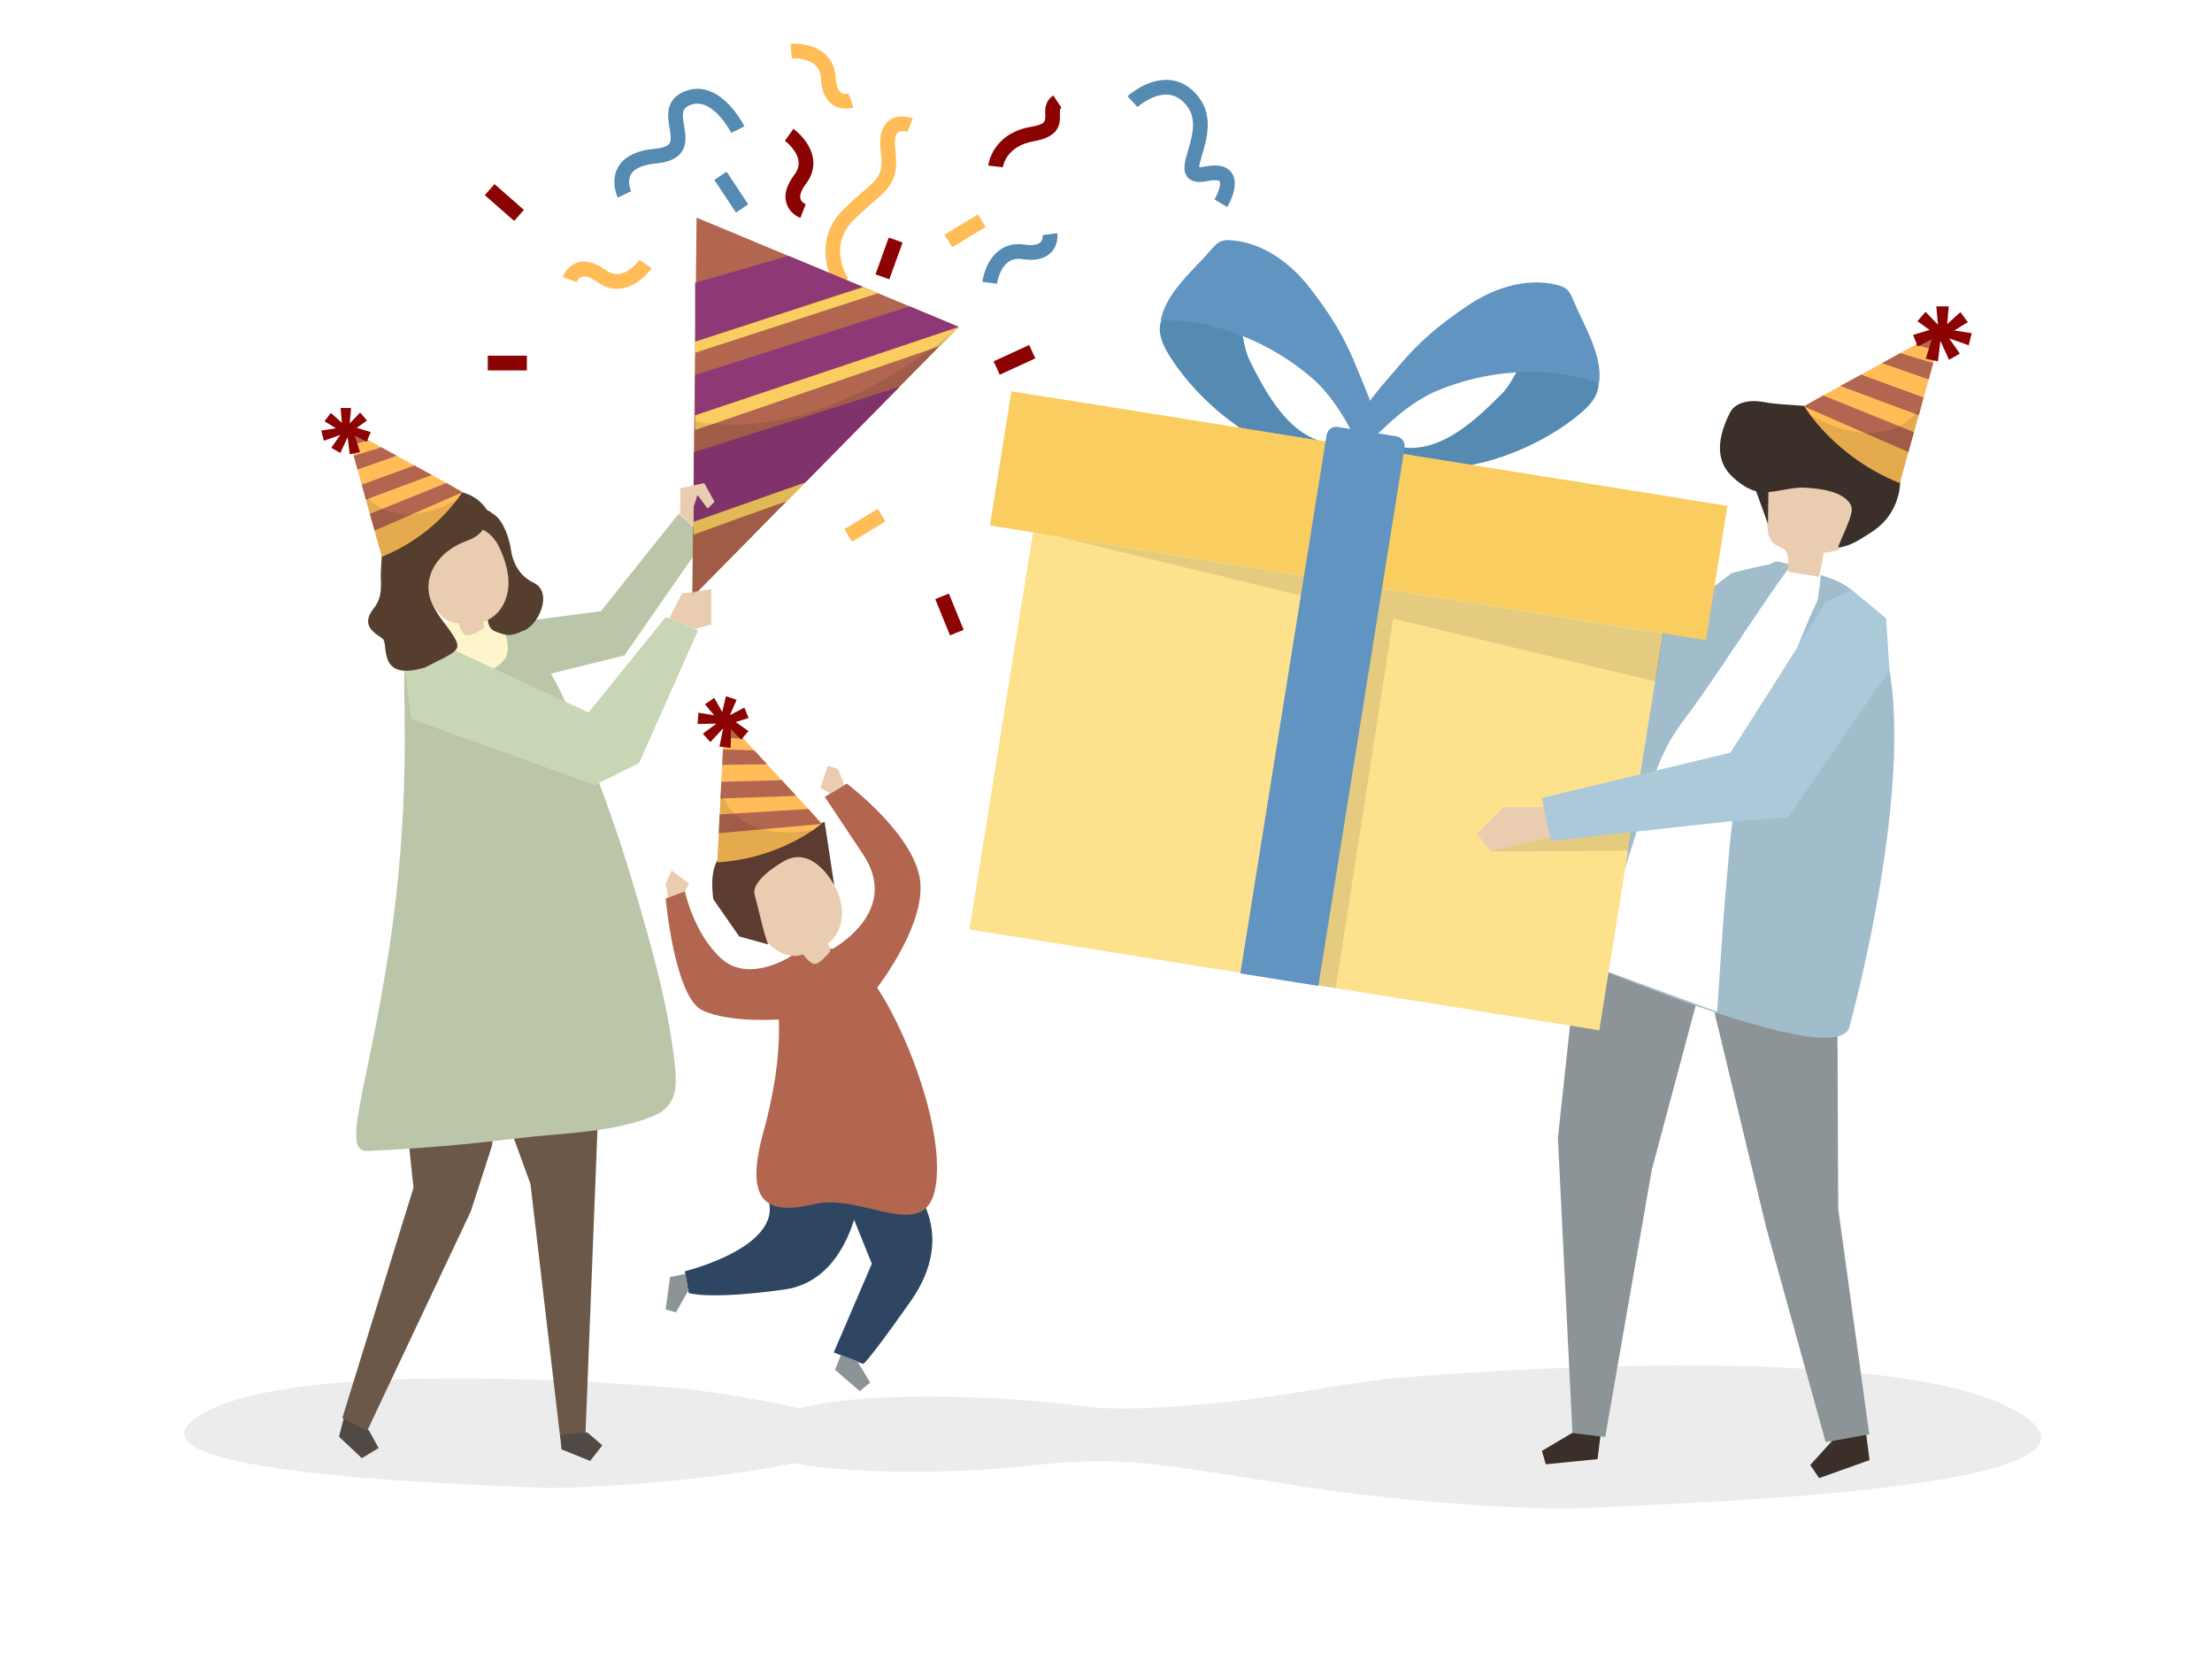 <?xml version="1.0" encoding="utf-8"?>
<!-- Generator: Adobe Illustrator 27.5.0, SVG Export Plug-In . SVG Version: 6.00 Build 0)  -->
<svg version="1.1" xmlns="http://www.w3.org/2000/svg" xmlns:xlink="http://www.w3.org/1999/xlink" x="0px" y="0px"
	 viewBox="0 0 1502 1122" style="enable-background:new 0 0 1502 1122;" xml:space="preserve">
<g id="background">
	<g>
		<g>
			<rect style="fill:#FFFFFF;" width="1502" height="1122"/>
		</g>
	</g>
</g>
<g id="shadow">
	<path style="opacity:0.12;fill:#606060;" d="M1367.684,957.31c-95.104-52.259-427.968-20.903-427.968-20.903
		c-23.751,3.2-44.235,6.367-61.767,9.491c-0.004,0-96.345,15.332-142.707,8.799c-37.103-5.228-138.911-12.125-192.726,1.397
		c-17.943-4.251-42.788-8.631-75.92-13.095c0,0-254.782-24-327.576,16c-72.795,40,158.329,48,224.754,51
		c31.769,1.435,121.19-5.137,174.993-16.541c41.941,8.034,118.414,6.771,159.621,1.739c64.18-7.837,96.407,0.418,168.823,11.308
		c70.582,12.299,169.382,19.126,206.839,17.435C1160.832,1020.021,1462.788,1009.569,1367.684,957.31z"/>
</g>
<g id="object">
	<g>
		<g>
			<path style="fill:#FFBC57;" d="M567.684,194.713c-6.618-9.8-14.137-33.331,4.781-52.248c5.335-5.336,9.959-9.324,13.674-12.528
				c10.896-9.397,13.824-11.923,11.9-27.317c-1.236-9.887,0.626-16.841,5.536-20.668c6.597-5.141,15.271-1.988,16.237-1.612
				l-3.625,9.32c-1.076-0.4-4.656-1.253-6.482,0.193c-1.842,1.458-2.478,5.66-1.744,11.527c2.589,20.708-3.762,26.186-15.291,36.13
				c-3.777,3.258-8.06,6.951-13.135,12.026c-17.751,17.751-4.144,38.711-3.555,39.594L567.684,194.713z"/>
			<path style="fill:#558AB2;" d="M676.961,192.62l-9.922-1.24c0.071-0.573,1.861-14.108,11.325-21.284
				c4.856-3.682,10.699-5.042,17.378-4.04c5.079,0.762,8.876,0.223,10.693-1.515c1.904-1.823,1.604-4.913,1.601-4.944l9.92-1.258
				c0.107,0.805,0.893,8.017-4.463,13.287c-4.216,4.148-10.681,5.601-19.235,4.319c-3.96-0.593-7.187,0.099-9.852,2.12
				C678.361,182.648,676.974,192.522,676.961,192.62z"/>
			<path style="fill:#8C0303;" d="M532.943,95.595l5.832-8.122c0.469,0.336,11.503,8.378,13.282,20.121
				c0.913,6.026-0.685,11.808-4.757,17.196c-3.097,4.097-4.439,7.69-3.78,10.117c0.691,2.544,3.549,3.757,3.577,3.769l-3.637,9.315
				c-0.758-0.29-7.469-3.047-9.538-10.271c-1.628-5.686,0.185-12.059,5.401-18.96c2.414-3.195,3.348-6.36,2.847-9.666
				C541.033,101.592,533.023,95.654,532.943,95.595z"/>
			<path style="fill:#FFBC57;" d="M537.63,39.647l-0.775-9.969c0.575-0.045,14.195-1.006,23.123,6.826
				c4.581,4.019,7.086,9.47,7.444,16.214c0.272,5.129,1.562,8.74,3.629,10.172c2.168,1.5,5.134,0.585,5.164,0.576l3.222,9.466
				c-0.767,0.267-7.674,2.483-13.912-1.707c-4.909-3.298-7.63-9.34-8.089-17.978c-0.213-3.999-1.538-7.021-4.053-9.226
				C547.68,39.019,537.729,39.64,537.63,39.647z"/>
			<path style="fill:#FFBC57;" d="M434.263,176.403l8.246,5.655c-0.326,0.476-8.128,11.681-19.829,13.714
				c-6.005,1.043-11.82-0.43-17.294-4.385c-4.163-3.008-7.784-4.272-10.196-3.561c-2.528,0.746-3.679,3.629-3.691,3.658
				l-9.391-3.435c0.274-0.764,2.885-7.533,10.063-9.757c5.649-1.751,12.06-0.076,19.072,4.99c3.246,2.344,6.431,3.21,9.726,2.638
				C428.443,184.621,434.207,176.485,434.263,176.403z"/>
			
				<rect x="590.215" y="170.5" transform="matrix(0.339 -0.941 0.941 0.339 233.945 683.872)" style="fill:#8C0303;" width="26.571" height="9.999"/>
			
				<rect x="642.215" y="151.5" transform="matrix(0.855 -0.518 0.518 0.855 13.82 362.461)" style="fill:#FFBC57;" width="26.57" height="10"/>
			
				<rect x="574.215" y="351.5" transform="matrix(0.855 -0.518 0.518 0.855 -99.703 356.18)" style="fill:#FFBC57;" width="26.57" height="10"/>
			
				<rect x="639.5" y="404.215" transform="matrix(0.926 -0.378 0.378 0.926 -109.924 274.212)" style="fill:#8C0303;" width="10" height="26.571"/>
			
				<rect x="337.5" y="124.215" transform="matrix(0.659 -0.752 0.752 0.659 13.348 304.447)" style="fill:#8C0303;" width="10" height="26.571"/>
			
				<rect x="491.5" y="117.214" transform="matrix(0.834 -0.552 0.552 0.834 10.437 295.683)" style="fill:#558AB2;" width="10.001" height="26.571"/>
			
				<rect x="675.214" y="239.5" transform="matrix(0.909 -0.418 0.418 0.909 -39.196 309.857)" style="fill:#8C0303;" width="26.571" height="10"/>
			<path style="fill:#8C0303;" d="M680.97,113.552l-9.939-1.104c0.099-0.887,2.719-21.784,29.113-26.374
				c9.815-1.707,9.748-3.698,9.6-8.06c-0.126-3.707-0.316-9.309,5.483-13.175l5.547,8.32c-0.973,0.648-1.152,1.075-1.036,4.515
				c0.248,7.283-0.909,15.3-17.881,18.251C682.775,99.245,680.985,113.409,680.97,113.552z"/>
			<path style="fill:#558AB2;" d="M833.287,140.572l-8.574-5.145c2.808-4.714,4.523-10.825,3.459-12.33
				c-0.315-0.446-2.401-1.352-8.191-0.194c-4.074,0.815-9.895,1.454-13.403-2.39c-3.999-4.378-2.086-10.834,0.129-18.309
				c2.795-9.433,6.273-21.172-0.662-30.147c-3.709-4.8-7.877-7.341-12.741-7.77c-10.511-0.926-20.83,8.313-20.933,8.407l-6.749-7.38
				c0.548-0.502,13.572-12.271,28.496-10.994c7.716,0.661,14.391,4.572,19.839,11.623c10.064,13.024,5.415,28.718,2.338,39.103
				c-0.847,2.858-1.961,6.617-2.06,8.473c0.663,0.026,1.841-0.032,3.786-0.421c8.918-1.784,15.087-0.358,18.326,4.24
				C841.94,125.276,834.779,138.085,833.287,140.572z"/>
			<path style="fill:#558AB2;" d="M419.489,134.157c-0.215-0.449-5.202-11.116,0.207-20.659c4.03-7.111,12.387-11.309,24.837-12.476
				c5.168-0.484,8.613-1.669,9.963-3.425c1.591-2.071,0.893-6.203,0.156-10.577c-1.273-7.549-3.197-18.957,9.296-24.579
				c7.152-3.219,18.271-4.412,30.622,8.184c6.723,6.857,10.734,14.804,10.901,15.139l-8.94,4.478
				c-0.13-0.257-13.101-25.602-28.48-18.683c-5.005,2.252-4.956,5.394-3.539,13.797c1.013,6.002,2.159,12.805-2.087,18.333
				c-3.176,4.132-8.723,6.517-16.959,7.289c-8.842,0.829-14.735,3.388-17.043,7.402c-2.858,4.969,0.07,11.425,0.1,11.49
				L419.489,134.157z"/>
			<g>
				<polygon style="fill:#BAC6A7;" points="337.506,424.179 408,415 460.894,348.714 479.091,365.587 424,445 352.106,462.776 
					328.481,443.109 329.952,423.927 				"/>
				<g>
					<g>
						<polygon style="fill:#514943;" points="232.604,966.066 230.194,975.463 245.703,989.983 257.073,983.147 250.523,971.189 
							235.014,956.669 						"/>
						<polygon style="fill:#6B5848;" points="277.198,674.353 269.88,702.893 280.767,806.401 232.443,962.77 249.259,971.578 
							319.691,822.435 333.995,778.112 348.287,681.858 						"/>
					</g>
					<g>
						<polygon style="fill:#6B5848;" points="408.276,701.21 397.514,974.797 380.441,976.493 360.19,803.82 317.059,685.494 						
							"/>
						<polygon style="fill:#514943;" points="380.328,974.35 381.29,984.043 400.716,991.903 408.985,981.293 398.79,972.516 						
							"/>
					</g>
					<g>
						<path style="fill:#BAC6A7;" d="M264.345,643.544c14.654-96.296,9.42-166.424,10.18-185.68
							c0.759-19.256,14.274-29.249,14.281-29.252c5.93-1.321,11.092-5.14,17.081-6.647c40.516-10.194,62.614,20.742,77.781,54.109
							c18.687,41.111,34.386,83.593,47.078,126.93c11.139,38.034,22.303,76.411,26.975,115.883
							c1.928,16.287,3.536,31.732-14.296,38.917c-28.414,11.449-60.346,11.2-90.358,14.871
							c-34.474,4.217-68.995,7.298-103.699,8.741C231.252,782.168,249.691,739.84,264.345,643.544z"/>
					</g>
				</g>
				<path style="fill:#FFF5CC;" d="M297.599,425.519c0,0,1.277,30.334,19.478,31.292c18.201,0.958,28.738-7.663,27.78-18.201
					c-0.958-10.537-6.165-15.384-6.165-15.384S316.438,413.385,297.599,425.519z"/>
				<polygon style="fill:#B26650;" points="561.971,184.809 473,147.752 470.069,405.458 650.943,221.867 				"/>
				<polygon style="fill:#C9D6B5;" points="452,419 399.661,483.745 301,438 276.214,443.41 275.155,455.818 279,488 404,533 
					434,518 474,428 				"/>
				<g>
					<path style="fill:#563E2E;" d="M362.099,395.504c-9.704-4.529-13.291-13.654-14.6-19.105c-0.219-1.539-0.464-2.996-0.732-4.373
						c0-0.008-0.001-0.024-0.001-0.024s-0.001,0.008-0.001,0.01c-3.74-19.181-11.789-23.004-11.789-23.004l-0.006,0.001
						c-2.833-2.316-6.156-4.029-9.712-4.888c-5.466,4.912-8.877,12.047-9.271,19.393l-0.801,0.009
						c3.348,0.08,6.646,0.847,9.717,2.164c2.344,16.568,5.914,42.931,6.043,50.63c0.192,11.494,2.908,11.706,10.636,14.225
						c4.806,1.566,9.776-0.341,12.849-2.008c0,0,0.001,0,0.002,0C364.966,426.122,376.468,402.21,362.099,395.504z"/>
					<g>
						<path style="fill:#EACDB0;" d="M339.232,372.022c-12.143-26.449-45.57-13.053-49.917,11.888
							c-2.472,14.183,5.052,38.832,21.985,39.064c0.853,2.397,2.316,6.923,4.599,8.1c2.473,1.274,8.45-2.01,10.813-3.215
							c0.655-0.334,1.332-0.715,1.71-1.345c0.474-0.79,0.158-2.512-0.297-4.394c1.809-0.583,3.605-1.41,5.367-2.518
							c7.394-4.648,11.371-13.563,11.761-22.3C345.642,388.566,342.881,379.97,339.232,372.022z"/>
					</g>
					<path style="fill:#563E2E;" d="M316.612,367.365c19.078-6.878,13.621-21.798,13.621-21.798
						c-15.634-22.435-49.075-7.867-49.075-7.867s-17.463,9.611-20.761,30.447c-0.3,1.893-0.521,3.672-0.687,5.356
						c-0.732,5.284-1.419,16.523-1.006,22.02c0.054,6.719-0.402,11.798-5.329,18.105c-9.002,11.523,1.995,16.61,6.435,19.999
						c4.44,3.389-4.258,29.404,28.65,19.596c21.484-11.088,26.522-11.128,18.565-22.802l0,0c-3.395-5.64-11.149-13.33-14.664-23.334
						C286.818,391.31,297.535,374.243,316.612,367.365z"/>
				</g>
				<polygon style="fill:#EACDB0;" points="454.417,419.989 463,403 483,400 483,424 471.716,427.065 				"/>
			</g>
			<g>
				<g>
					<path style="fill:#FFBC57;" d="M313.982,333.888c0,0-16.841,28.962-54.716,44.112l-24.408-87.533L313.982,333.888z"/>
					<polygon style="fill:#B26650;" points="313.975,334.233 254.317,360.251 251.15,348.895 303.088,327.91 					"/>
					<polygon style="fill:#B26650;" points="293.231,322.501 248.442,339.183 245.625,329.08 281.408,316.013 					"/>
					<polygon style="fill:#B26650;" points="269.428,309.438 242.745,318.751 240.148,309.438 259,303.715 					"/>
					<polygon style="fill:#B26650;" points="250.375,298.982 238.119,302.162 234.858,290.467 					"/>
					<g>
						<g style="opacity:0.1;">
							<path d="M310.364,339.183c0,0-40.532,25.338-63.069-4.114L259.266,378C259.266,378,289.92,367.699,310.364,339.183z"/>
						</g>
					</g>
				</g>
				<path style="fill:#8C0303;" d="M219.894,299.231l11.13-3.906l-6.074,8.685l6.174,3.532l4.923-10.764l1.422,11.647l6.953-1.497
					l-3.483-11.151l8.096,4.148l2.657-6.598l-9.438-2.839l6.948-4.987l-4.654-5.379l-7.115,7.383L238.388,277h-7.113l0.922,10.142
					l-7.561-6.823l-4.268,5.69l7.716,4.761l-9.928,1.563L219.894,299.231z"/>
			</g>
			<polygon style="fill:#8E3976;" points="472,192 535.293,173.697 585.749,194.713 472.042,232.006 			"/>
			<polygon style="fill:#8E3976;" points="472,254.592 617.7,208.02 651,222 472,282 			"/>
			<polygon style="fill:#8E3976;" points="471.189,307.004 610.877,262.535 546.777,327.598 470.884,354.332 			"/>
			
				<rect x="339.5" y="233.215" transform="matrix(0.001 -1 1 0.001 97.64 590.742)" style="fill:#8C0303;" width="10" height="26.57"/>
			<polygon style="fill:#F9CD5F;" points="471.957,239.505 596.255,199.089 586,195 472,232 			"/>
			<polygon style="fill:#F9CD5F;" points="472,282 651,222 637.978,235.026 472,292 			"/>
			<path style="fill:#F9CD5F;" d="M470.884,354.332l75.893-26.734c0,0-12.566,13.322-12.672,12.862C534,340,471,363,471,363
				L470.884,354.332z"/>
			<g style="opacity:0.1;">
				<path d="M651,222c0,0-88.144,80.987-179.572,63.993L470,405L651,222z"/>
			</g>
		</g>
		<g>
			<g>
				<path style="fill:#2E4661;" d="M617.929,803.46c0,0,33.879,32.596,0.313,80.172c-33.566,47.575-32.467,42.303-32.467,42.303
					l-19.641-7.696L592,858l-18.008-44.689L617.929,803.46z"/>
				<path style="fill:#2E4661;" d="M586.009,794.983c0,0-2.227,73.512-53.78,80.602c-51.553,7.09-64.589,2.288-64.589,2.288
					l-2.613-14.771c0,0,72.426-17.6,54.974-53.102l17.872-11.578L586.009,794.983z"/>
				<polygon style="fill:#8C9498;" points="582,924 590.919,938.666 583.81,944.536 567,930 571,920 				"/>
				<polygon style="fill:#8C9498;" points="467.351,876.243 459,891 452,889 455,867 465.353,864.948 				"/>
				<path style="fill:#B26650;" d="M546.794,645.134c0,0,23.514-12.612,48.045,24.242c24.53,36.854,47.882,105.195,39.796,139.482
					c-8.086,34.287-50.248,1.191-81.389,8.623c-31.141,7.432-48.502,0.754-34.959-48.527c13.543-49.281,11.02-77.612,9.276-91.646
					C525.819,663.274,532.76,646.878,546.794,645.134z"/>
				<g>
					<g>
						<path style="fill:#EACDB0;" d="M554.651,586.057c-22.094-22.269-50.96,3.679-46.116,30.534
							c2.755,15.272,19.506,37.43,36.73,31.389c1.751,2.109,4.91,6.149,7.657,6.494c2.975,0.373,7.807-5.167,9.752-7.261
							c0.539-0.581,1.083-1.217,1.232-1.996c0.187-0.975-0.771-2.601-1.929-4.338c1.615-1.26,3.126-2.763,4.499-4.538
							c5.761-7.445,6.482-17.942,3.638-26.929C567.27,600.425,561.29,592.748,554.651,586.057z"/>
					</g>
					<path style="fill:#5C3C30;" d="M531.951,584.884c0,0-22.266,12.472-19.558,22.427c4.071,14.965,5.808,25.278,9.224,33.906
						l-19.647-5.411l-17.537-25.164c0,0-4.238-23.437,6.624-30.668c10.862-7.231,34.665-17.983,34.665-17.983l20.538,0.827
						l13.665-4.787l6.556,43.119C566.481,601.148,552.225,572.953,531.951,584.884z"/>
				</g>
				<path style="fill:#B26650;" d="M537.637,648.914c0,0-28.637,19.086-47.637,2.086s-25-46-25-46l-13,5c0,0,6,67,25,76s55,6,55,6
					S553.273,677.827,537.637,648.914z"/>
				<path style="fill:#B26650;" d="M564,645c2-1,48-26,22-65s-26-39-26-39l15-9c0,0,48,36,50,68s-32,74-32,74L564,645z"/>
				<path style="fill:#EACDB0;" d="M563.86,538.684L557,535l5-15l7,2c0,0,4.882,11.471,3.941,11.235
					C572,533,563.86,538.684,563.86,538.684z"/>
				<polygon style="fill:#EACDB0;" points="465,605 468,600 456,591 452,600 453.776,609.317 				"/>
			</g>
			<g>
				<g>
					<path style="fill:#FFBC57;" d="M558.037,559.095c0,0-27.11,23.851-71.004,26.397l4.957-97.819L558.037,559.095z"/>
					<polygon style="fill:#B26650;" points="557.912,559.445 488.039,565.658 488.682,552.967 548.944,549.262 					"/>
					<polygon style="fill:#B26650;" points="540.716,540.364 489.232,542.114 489.804,530.824 530.847,529.692 					"/>
					<polygon style="fill:#B26650;" points="520.847,518.878 490.389,519.282 490.916,508.874 512.143,509.466 					"/>
					<polygon style="fill:#B26650;" points="504.943,501.68 491.328,500.743 491.99,487.673 					"/>
					<g>
						<g style="opacity:0.1;">
							<path d="M552.53,563.271c0,0-50.091,12.053-63.066-25.755l-2.431,47.976C487.033,585.493,521.889,585.436,552.53,563.271z"/>
						</g>
					</g>
				</g>
				<path style="fill:#8C0303;" d="M473.699,491.519l12.712-0.19l-9.176,6.803l5.104,5.72l8.71-9.321l-2.526,12.391l7.62,0.845
					l0.249-12.589l6.858,7.006l4.97-5.837l-8.678-6.126l8.806-2.724l-2.919-7.089l-9.796,5.116l4.565-10.411l-7.271-2.43
					l-2.523,10.683l-5.397-9.558l-6.307,4.359l6.261,7.503l-10.683-1.795L473.699,491.519z"/>
			</g>
		</g>
		<g>
			<path style="fill:#A1BDCC;" d="M1201.26,383.271C1200,383,1176,389,1176,389l-62,47h-85l-4,24l103,20L1201.26,383.271z"/>
			<g>
				<g>
					<polygon style="fill:#8C9498;" points="1074.395,619.249 1057.854,772.622 1067.75,973.376 1089.999,975.515 1121.617,794.196 
						1169.628,614.453 					"/>
				</g>
				<polygon style="fill:#3A3029;" points="1246.15,975.96 1229.208,994.644 1235.215,1003.55 1269.473,991.327 1267.111,973.224 
									"/>
				<polygon style="fill:#8C9498;" points="1164.296,687.935 1199.478,834.094 1239.658,979.115 1269.28,973.808 1248.192,820.677 
					1247.584,676.176 1202.882,662.046 				"/>
				<path style="fill:#A1BDCC;" d="M1205.734,381.28c-0.004,0.002-41.987,14.753-84.285,86.203
					c-43.072,72.758-65.791,177.631-65.791,177.631s196.055,86.157,200.393,50.981c0,0,76.053-273.782-13.107-303.401
					C1238.892,391.348,1208.395,380.127,1205.734,381.28z"/>
				<path style="fill:#FFFFFF;" d="M1216.409,383.271c-24.922,33.779-49.359,74.32-74.659,107.82
					c-14.991,19.85-20.927,43.028-28.22,66.352c-7.251,23.188-14.502,46.377-21.753,69.565c-3.064,9.797-6.127,19.594-9.191,29.392
					c0,0,83.326,30.51,83.326,30.51c2.236-29.736,3.739-59.531,6.527-89.222c2.571-27.384,3.787-58.548,15.32-83.905
					c5.614-12.343,11.417-24.63,17.094-36.955c10.415-22.613,18.511-46.397,29.126-68.917c0.742-1.574,2.429-15.925,2.32-17.716
					L1216.409,383.271z"/>
				<g>
					<path style="fill:#EACDB0;" d="M1214.372,388.229c6.875,1.122,13.751,2.244,20.626,3.366c1.497-5.35,2.565-10.82,3.191-16.341
						c6.106-0.474,13.343-1.698,15.872-7.276c0.797-1.757,0.98-3.721,1.152-5.642c0.713-7.943,1.426-15.886,2.138-23.829
						c0.246-2.747,0.485-5.579-0.344-8.21c-1.453-4.617-5.856-7.641-10.251-9.67c-11.214-5.177-24.707-6.046-35.877-0.776
						c-2.973,1.403-5.824,3.282-7.691,5.987c-2.879,4.171-3.002,9.587-3.021,14.655c-0.018,4.678-0.036,9.357-0.054,14.035
						c-0.021,5.381,0.361,11.606,4.704,14.783c2.306,1.687,5.421,2.204,7.355,4.307
						C1215.584,377.326,1213.402,383.286,1214.372,388.229z"/>
					<polygon style="fill:#3A3029;" points="1190.497,328.22 1200.505,355.782 1200.823,331.657 					"/>
					<path style="fill:#3A3029;" d="M1169.039,294.929c1.251-5.243,3.381-10.319,5.681-14.793c3.953-7.687,14.554-8.802,23.043-7.17
						c18.333,3.525,37.87-0.028,53.78,10.933c9.094,6.266,22.36,10.71,30.108,18.198c3.235,3.127,5.386,7.239,6.775,11.518
						c4.814,14.827,0.211,32.272-11.292,42.793c-2.581,2.36-5.454,4.38-8.408,6.254c-6.113,3.878-13.478,8.716-20.508,8.883
						c1.401-5.876,11.622-22.857,8.416-28.835c-5.088-9.485-21.872-11.126-31.192-11.609c-10.166-0.528-20.56,3.999-30.489,2.911
						c-7.144-0.783-15.008-6.486-19.899-11.591C1167.389,314.422,1166.779,304.402,1169.039,294.929z"/>
				</g>
				<polygon style="fill:#3A3029;" points="1067.533,972.919 1046.996,985.054 1049.609,994.174 1084.791,990.672 1086.692,975.197 
									"/>
			</g>
			<g>
				<g>
					<path style="fill:#FFBC57;" d="M1224.991,275.59c0,0,20.009,34.41,65.009,52.41l29-104L1224.991,275.59z"/>
					<polygon style="fill:#B26650;" points="1225,276 1295.88,306.912 1299.643,293.42 1237.934,268.487 					"/>
					<polygon style="fill:#B26650;" points="1249.646,262.06 1302.86,281.88 1306.207,269.878 1263.693,254.352 					"/>
					<polygon style="fill:#B26650;" points="1277.927,246.54 1309.629,257.606 1312.715,246.54 1290.316,239.741 					"/>
					<polygon style="fill:#B26650;" points="1300.564,234.117 1315.125,237.895 1319,224 					"/>
					<g style="opacity:0.1;">
						<path d="M1229.29,281.88c0,0,48.157,30.105,74.933-4.888L1290,328C1290,328,1253.579,315.761,1229.29,281.88z"/>
					</g>
				</g>
				<path style="fill:#8C0303;" d="M1338.844,226.218l-11.796-1.857l9.167-5.656l-5.071-6.761l-8.983,8.107l1.096-12.05h-8.451
					l1.135,12.48l-8.453-8.772l-5.529,6.391l8.255,5.925L1299,227.396l3.157,7.839l9.619-4.928l-4.139,13.249l8.262,1.779
					l1.689-13.838l5.849,12.789l7.335-4.197l-7.216-10.319l13.224,4.641L1338.844,226.218z"/>
			</g>
			<g>
				<g>
					<g>
						<path style="fill:#558AB2;" d="M1085.264,263.195c-1.204,7.274-6.705,12.89-12.187,17.525
							c-36.467,30.832-109.14,55.33-144.742,19.317c5.038,0.328,17.503,3.642,27.872,4.038
							c24.623,0.942,45.973-18.995,63.986-37.203c11.043-11.162,22.393-48.187,38.711-49.475
							C1074.474,216.167,1087.666,248.689,1085.264,263.195z"/>
						<path style="fill:#6194C1;" d="M947.806,250.867c16.02-19.424,30.297-30.841,48.359-43.11
							c18.062-12.269,40.219-19.407,60.861-14.377c2.453,0.598,4.941,1.402,6.862,3.104c2.194,1.945,3.404,4.835,4.544,7.624
							c6.298,15.408,20.305,37.415,17.326,56.013c-34.907-12.173-75.491-9.236-110.093,5.236
							c-25.831,10.803-46.288,37.297-48.59,36.688C905.169,296.253,940.268,260.007,947.806,250.867z"/>
					</g>
					<g>
						<path style="fill:#558AB2;" d="M787.738,220.654c-1.128,7.286,2.343,14.34,6.103,20.455
							c25.01,40.681,86.393,86.655,131.464,63.566c-4.888-1.262-17.764-2.008-27.738-4.871
							c-23.685-6.797-37.738-32.406-49.162-55.329c-7.003-14.053-6.22-52.771-21.318-59.092
							C812.679,179.35,789.988,206.123,787.738,220.654z"/>
						<path style="fill:#6194C1;" d="M922.168,251.883c-9.15-23.457-19.147-38.762-32.472-56.059
							c-13.325-17.297-32.144-31-53.324-32.67c-2.517-0.199-5.132-0.212-7.488,0.805c-2.692,1.162-4.744,3.53-6.698,5.823
							c-10.796,12.669-30.977,29.2-33.957,47.797c36.963-0.659,74.598,14.809,102.947,39.365
							c21.163,18.332,32.32,49.89,34.697,50.031C948.494,308.316,926.474,262.92,922.168,251.883z"/>
					</g>
				</g>
				<g>
					
						<rect x="684.628" y="302.575" transform="matrix(0.987 0.158 -0.158 0.987 88.116 -136.459)" style="fill:#FDE18D;" width="433.302" height="365.455"/>
					
						<rect x="676.612" y="304.294" transform="matrix(0.987 0.158 -0.158 0.987 67.054 -141.575)" style="fill:#F9CD5F;" width="492.544" height="92.287"/>
				</g>
				<polygon style="opacity:0.1;" points="1129.508,430.271 933.599,398.886 912.798,394.986 912.711,395.54 719.883,364.648 
					910.285,410.845 870,665 907,671 946,420 1124.301,462.771 				"/>
				<path style="fill:#6194C1;" d="M895.176,669.382l-52.951-8.483l58.533-365.37c0.593-3.704,3.968-6.243,7.538-5.671l40.024,6.412
					c3.57,0.572,5.983,4.038,5.389,7.742L895.176,669.382z"/>
			</g>
			<polygon style="opacity:0.1;" points="1012,578 1105.901,577.631 1113.13,532.504 1018,557 			"/>
			<path style="fill:#ABC9D9;" d="M1258,401c0,0-18.344,6.373-19.672,9.686C1237,414,1175,511,1175,511l-128.016,30.796L1053,571
				l118-13l43-3l69-100l-2.291-35.18L1258,401z"/>
			<polygon style="fill:#EACDB0;" points="1048,548 1021,548 1003,566 1012,578 1052.491,568.529 			"/>
		</g>
		<polygon style="fill:#EACDB0;" points="461.753,349.304 462.039,331.466 478.215,328 485.148,340.71 480.526,345.332 
			473.593,336.088 471,344.173 470.846,357.725 		"/>
	</g>
</g>
</svg>
